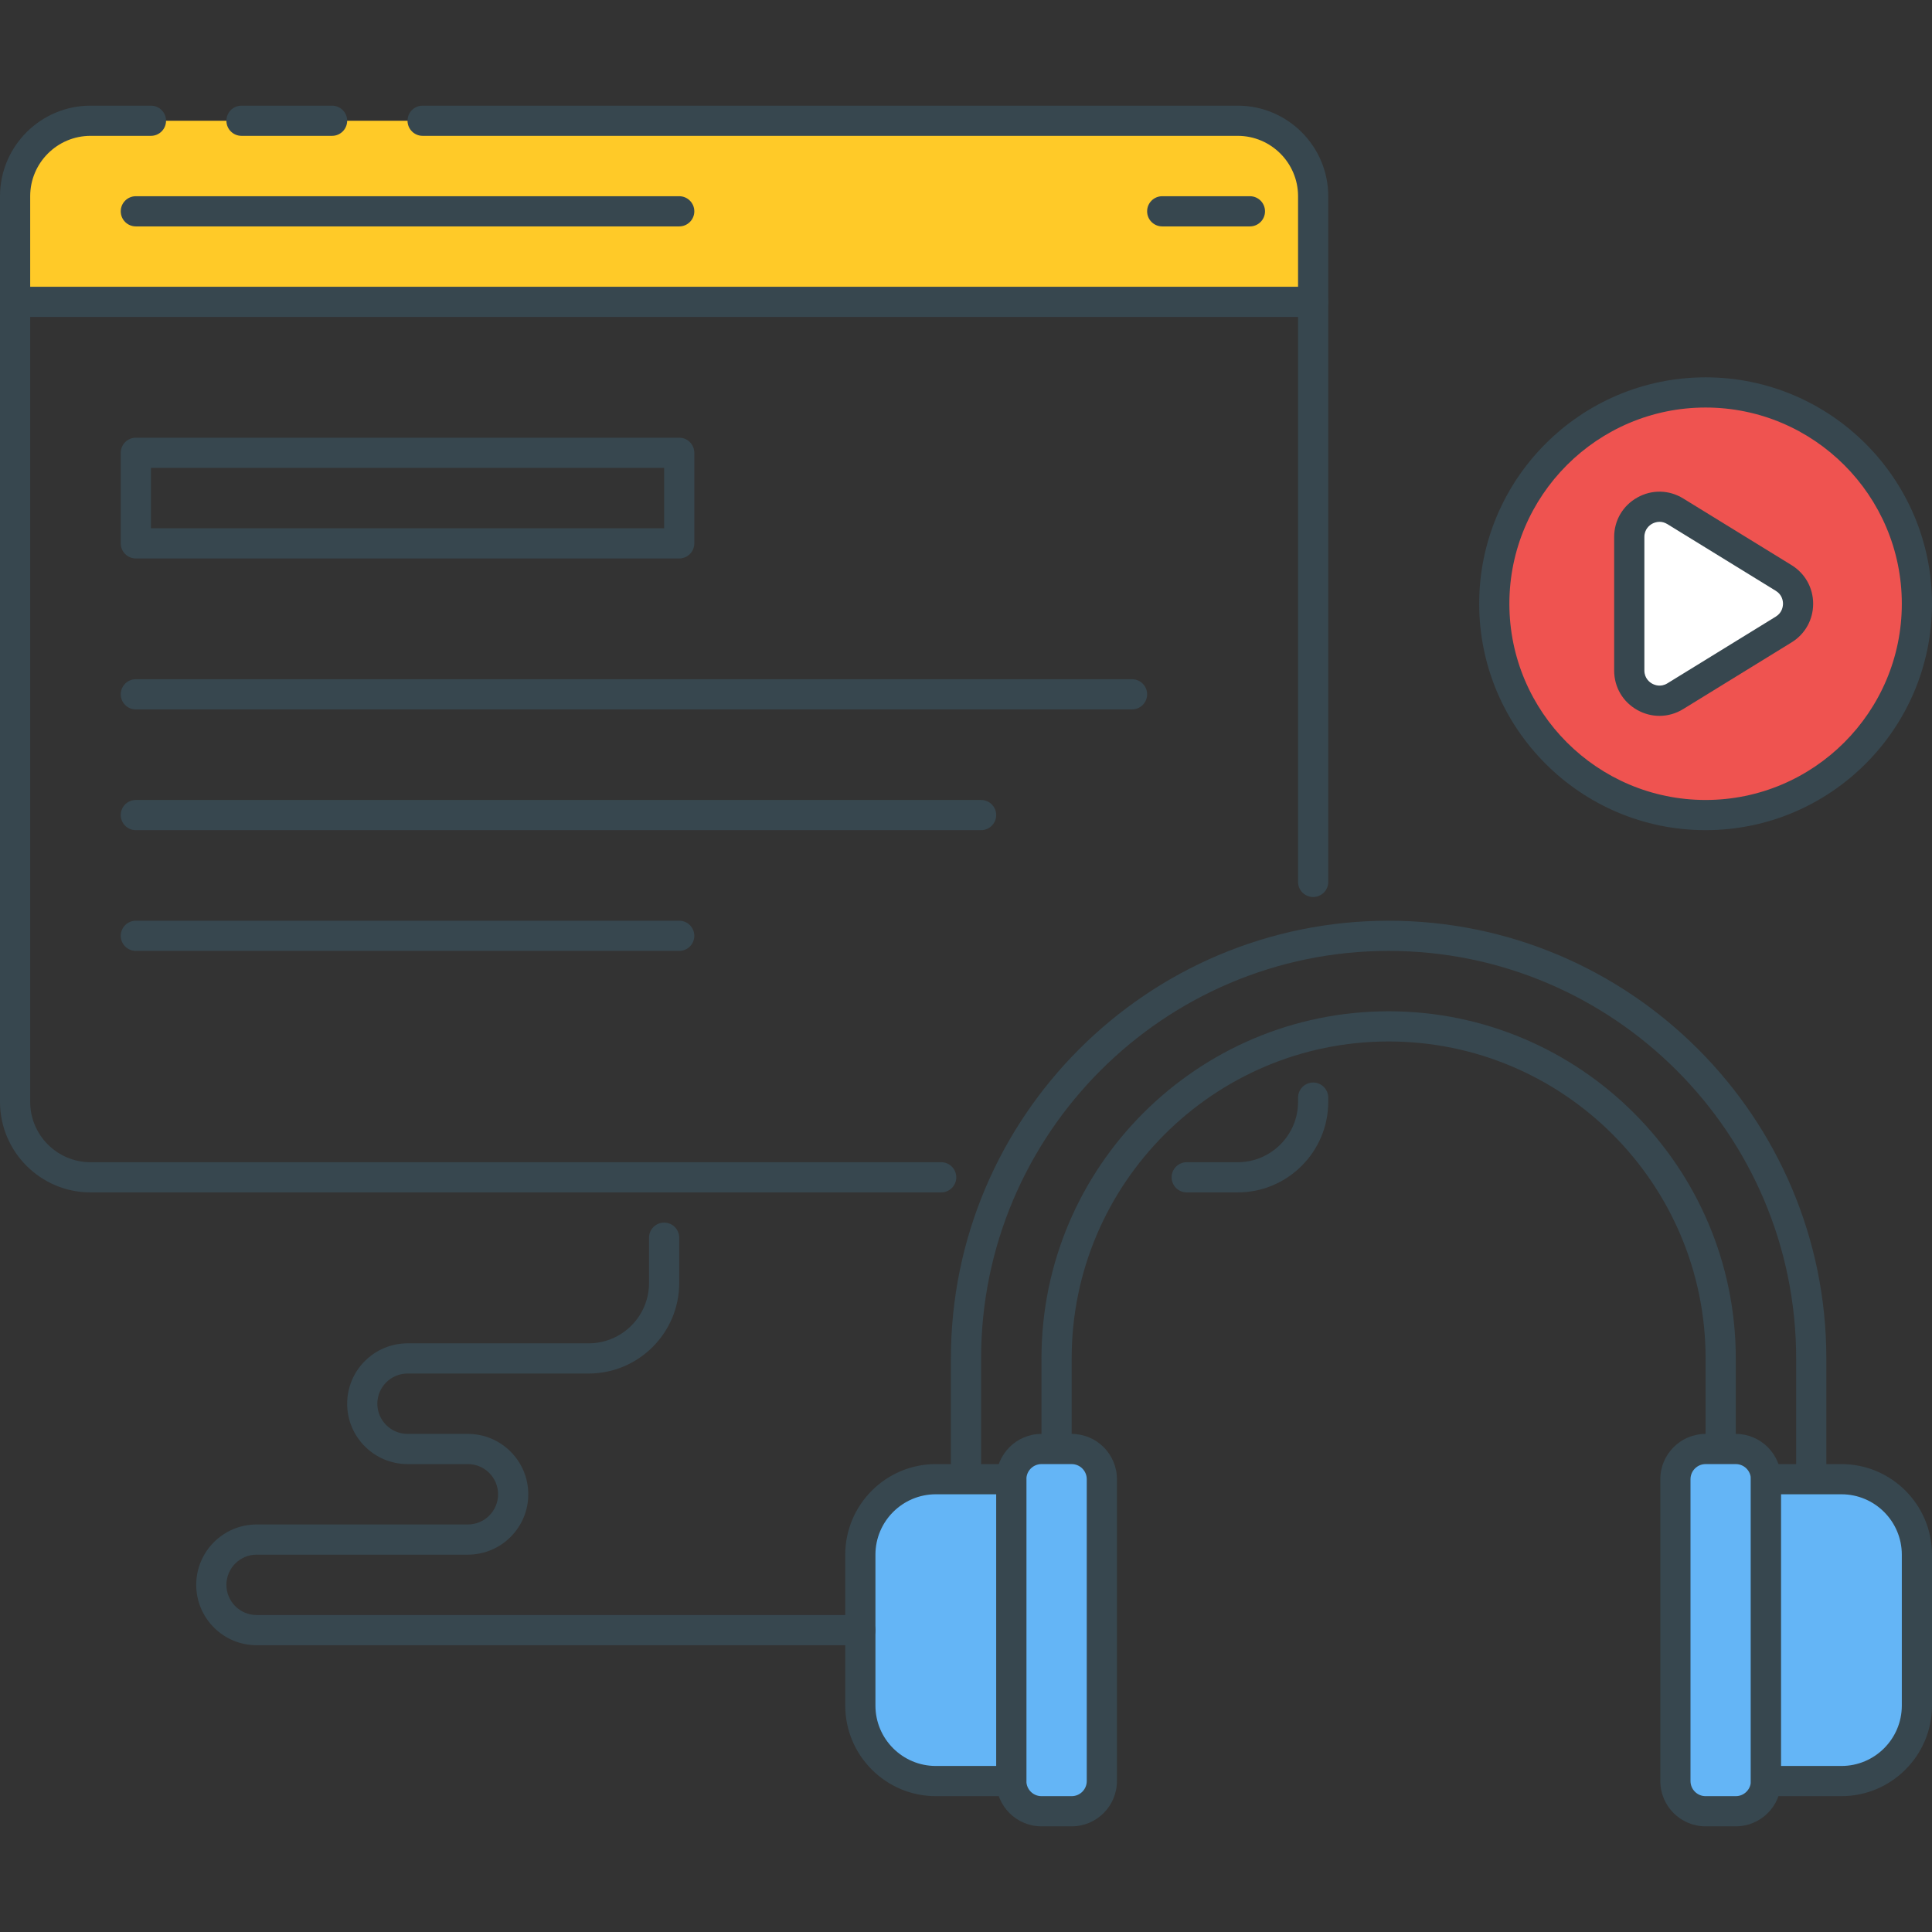<?xml version="1.0" encoding="utf-8"?>
<!-- Generator: Adobe Illustrator 21.1.0, SVG Export Plug-In . SVG Version: 6.00 Build 0)  -->
<svg version="1.1" id="Icon_Set" xmlns="http://www.w3.org/2000/svg" xmlns:xlink="http://www.w3.org/1999/xlink" x="0px" y="0px"
	 viewBox="0 0 64 64" style="enable-background:new 0 0 64 64;" xml:space="preserve">
<rect x="0" y="0" width="64" height="64" fill="#333333" stroke="none"/>
<style type="text/css">
	.st0{fill:#37474F;}
	.st1{fill:#EF5350;}
	.st2{fill:#FFCA28;}
	.st3{fill:#64B5F6;}
	.st4{fill:#FFFFFF;}
	.st5{fill:#FF7043;}
</style>
<g id="Blended_Learning">
	<g>
		<g>
			<g>
				<g>
					<g>
						<path class="st0" d="M46,30.5c-7.995,0-14.5,6.505-14.5,14.5v8.5c0,1.103,0.897,2,2,2s2-0.897,2-2V45
							c0-5.79,4.71-10.5,10.5-10.5S56.5,39.21,56.5,45v8.5c0,1.103,0.897,2,2,2s2-0.897,2-2V45C60.5,37.004,53.995,30.5,46,30.5z
							 M59.5,53.5c0,0.551-0.449,1-1,1s-1-0.449-1-1V45c0-6.341-5.159-11.5-11.5-11.5S34.5,38.658,34.5,45v8.5c0,0.551-0.449,1-1,1
							s-1-0.449-1-1V45c0-7.444,6.056-13.5,13.5-13.5S59.5,37.556,59.5,45V53.5z"/>
					</g>
				</g>
			</g>
		</g>
	</g>
	<g>
		<g>
			<path class="st3" d="M35.5,48h-1c-0.552,0-1,0.448-1,1v10c0,0.552,0.448,1,1,1h1c0.552,0,1-0.448,1-1V49
				C36.5,48.447,36.052,48,35.5,48z"/>
		</g>
	</g>
	<g>
		<g>
			<g>
				<g>
					<path class="st0" d="M35.5,47.5h-1c-0.827,0-1.5,0.673-1.5,1.5v10c0,0.827,0.673,1.5,1.5,1.5h1c0.827,0,1.5-0.673,1.5-1.5V49
						C37,48.172,36.327,47.5,35.5,47.5z M36,59c0,0.276-0.224,0.5-0.5,0.5h-1c-0.276,0-0.5-0.224-0.5-0.5V49
						c0-0.276,0.224-0.5,0.5-0.5h1c0.276,0,0.5,0.224,0.5,0.5V59z"/>
				</g>
			</g>
		</g>
	</g>
	<g>
		<g>
			<path class="st3" d="M31,49c-1.381,0-2.5,1.119-2.5,2.5v5c0,1.381,1.119,2.5,2.5,2.5h2.5V49H31z"/>
		</g>
	</g>
	<g>
		<g>
			<g>
				<g>
					<path class="st0" d="M33.5,48.5H31c-1.654,0-3,1.346-3,3v5c0,1.654,1.346,3,3,3h2.5c0.276,0,0.5-0.224,0.5-0.5V49
						C34,48.723,33.776,48.5,33.5,48.5z M33,58.5h-2c-1.103,0-2-0.897-2-2v-5c0-1.103,0.897-2,2-2h2V58.5z"/>
				</g>
			</g>
		</g>
	</g>
	<g>
		<g>
			<path class="st3" d="M57.5,48h-1c-0.552,0-1,0.448-1,1v10c0,0.552,0.448,1,1,1h1c0.552,0,1-0.448,1-1V49
				C58.5,48.447,58.052,48,57.5,48z"/>
		</g>
	</g>
	<g>
		<g>
			<g>
				<g>
					<path class="st0" d="M57.5,47.5h-1c-0.827,0-1.5,0.673-1.5,1.5v10c0,0.827,0.673,1.5,1.5,1.5h1c0.827,0,1.5-0.673,1.5-1.5V49
						C59,48.172,58.327,47.5,57.5,47.5z M58,59c0,0.276-0.224,0.5-0.5,0.5h-1c-0.276,0-0.5-0.224-0.5-0.5V49
						c0-0.276,0.224-0.5,0.5-0.5h1c0.276,0,0.5,0.224,0.5,0.5V59z"/>
				</g>
			</g>
		</g>
	</g>
	<g>
		<g>
			<path class="st3" d="M61,49h-2.5v10H61c1.381,0,2.5-1.119,2.5-2.5v-5C63.5,50.119,62.381,49,61,49z"/>
		</g>
	</g>
	<g>
		<g>
			<g>
				<g>
					<path class="st0" d="M61,48.5h-2.5c-0.276,0-0.5,0.224-0.5,0.5v10c0,0.276,0.224,0.5,0.5,0.5H61c1.654,0,3-1.346,3-3v-5
						C64,49.845,62.654,48.5,61,48.5z M63,56.5c0,1.103-0.897,2-2,2h-2v-9h2c1.103,0,2,0.897,2,2V56.5z"/>
				</g>
			</g>
		</g>
	</g>
	<g>
		<g>
			<path class="st0" d="M43.5,35.86c-0.276,0-0.5,0.224-0.5,0.5V36.5c0,1.103-0.897,2-2,2h-1.689c-0.276,0-0.5,0.224-0.5,0.5
				s0.224,0.5,0.5,0.5H41c1.654,0,3-1.346,3-3V36.36C44,36.084,43.776,35.86,43.5,35.86z"/>
		</g>
	</g>
	<g>
		<g>
			<path class="st0" d="M31.178,38.5H3c-1.103,0-2-0.897-2-2V10c0-0.276-0.224-0.5-0.5-0.5S0,9.723,0,10v26.5c0,1.654,1.346,3,3,3
				h28.178c0.276,0,0.5-0.224,0.5-0.5S31.454,38.5,31.178,38.5z"/>
		</g>
	</g>
	<g>
		<g>
			<path class="st0" d="M43.5,9.5C43.224,9.5,43,9.723,43,10v19.215c0,0.276,0.224,0.5,0.5,0.5s0.5-0.224,0.5-0.5V10
				C44,9.723,43.776,9.5,43.5,9.5z"/>
		</g>
	</g>
	<g>
		<g>
			<path class="st2" d="M14,4h27c1.381,0,2.5,1.119,2.5,2.5V10h-43V6.5C0.5,5.119,1.619,4,3,4h2"/>
		</g>
	</g>
	<g>
		<g>
			<path class="st0" d="M41,3.5H14c-0.276,0-0.5,0.224-0.5,0.5s0.224,0.5,0.5,0.5h27c1.103,0,2,0.897,2,2v3H1v-3
				c0-1.103,0.897-2,2-2h2c0.276,0,0.5-0.224,0.5-0.5S5.276,3.5,5,3.5H3c-1.654,0-3,1.346-3,3V10c0,0.276,0.224,0.5,0.5,0.5h43
				c0.276,0,0.5-0.224,0.5-0.5V6.5C44,4.845,42.654,3.5,41,3.5z"/>
		</g>
	</g>
	<g>
		<g>
			<g>
				<g>
					<g>
						<path class="st0" d="M22.5,14.5h-18C4.224,14.5,4,14.723,4,15v3c0,0.276,0.224,0.5,0.5,0.5h18c0.276,0,0.5-0.224,0.5-0.5v-3
							C23,14.723,22.776,14.5,22.5,14.5z M22,17.5H5v-2h17V17.5z"/>
					</g>
				</g>
			</g>
		</g>
	</g>
	<g>
		<g>
			<path class="st0" d="M37.5,22.5h-33C4.224,22.5,4,22.723,4,23s0.224,0.5,0.5,0.5h33c0.276,0,0.5-0.224,0.5-0.5
				S37.776,22.5,37.5,22.5z"/>
		</g>
	</g>
	<g>
		<g>
			<path class="st0" d="M32.5,26.5h-28C4.224,26.5,4,26.723,4,27s0.224,0.5,0.5,0.5h28c0.276,0,0.5-0.224,0.5-0.5
				S32.776,26.5,32.5,26.5z"/>
		</g>
	</g>
	<g>
		<g>
			<path class="st0" d="M22.5,30.5h-18C4.224,30.5,4,30.723,4,31s0.224,0.5,0.5,0.5h18c0.276,0,0.5-0.224,0.5-0.5
				S22.776,30.5,22.5,30.5z"/>
		</g>
	</g>
	<g>
		<g>
			<path class="st0" d="M22.5,6.5h-18C4.224,6.5,4,6.723,4,7s0.224,0.5,0.5,0.5h18C22.776,7.5,23,7.276,23,7S22.776,6.5,22.5,6.5z"
				/>
		</g>
	</g>
	<g>
		<g>
			<path class="st0" d="M28.5,53.5h-20c-0.551,0-1-0.449-1-1s0.449-1,1-1h7c1.103,0,2-0.897,2-2s-0.897-2-2-2h-2
				c-0.551,0-1-0.449-1-1s0.449-1,1-1h6c1.654,0,3-1.346,3-3V41c0-0.276-0.224-0.5-0.5-0.5s-0.5,0.224-0.5,0.5v1.5
				c0,1.103-0.897,2-2,2h-6c-1.103,0-2,0.897-2,2s0.897,2,2,2h2c0.551,0,1,0.449,1,1s-0.449,1-1,1h-7c-1.103,0-2,0.897-2,2
				s0.897,2,2,2h20c0.276,0,0.5-0.224,0.5-0.5S28.776,53.5,28.5,53.5z"/>
		</g>
	</g>
	<g>
		<g>
			<circle class="st1" cx="56.5" cy="20" r="7"/>
		</g>
	</g>
	<g>
		<g>
			<g>
				<g>
					<path class="st0" d="M56.5,12.5c-4.136,0-7.5,3.364-7.5,7.5s3.364,7.5,7.5,7.5S64,24.135,64,20S60.636,12.5,56.5,12.5z
						 M56.5,26.5c-3.584,0-6.5-2.916-6.5-6.5s2.916-6.5,6.5-6.5S63,16.416,63,20S60.084,26.5,56.5,26.5z"/>
				</g>
			</g>
		</g>
	</g>
	<g>
		<g>
			<path class="st4" d="M59.088,19.148l-3.592-2.21c-0.666-0.41-1.524,0.069-1.524,0.852v4.421c0,0.782,0.858,1.262,1.524,0.852
				l3.592-2.21C59.722,20.461,59.722,19.539,59.088,19.148z"/>
		</g>
	</g>
	<g>
		<g>
			<g>
				<g>
					<path class="st0" d="M59.35,18.722l-3.592-2.21c-0.47-0.289-1.038-0.3-1.518-0.032c-0.481,0.269-0.769,0.758-0.769,1.31v4.421
						c0,0.551,0.287,1.041,0.768,1.31c0.231,0.129,0.482,0.193,0.733,0.193c0.271,0,0.542-0.075,0.786-0.225l3.592-2.21
						c0.447-0.275,0.713-0.753,0.713-1.278C60.063,19.475,59.797,18.998,59.35,18.722z M58.826,20.426l-3.591,2.21
						c-0.226,0.139-0.429,0.053-0.507,0.01c-0.077-0.043-0.256-0.172-0.256-0.437v-4.421c0-0.265,0.179-0.394,0.256-0.437
						c0.045-0.025,0.135-0.065,0.247-0.065c0.078,0,0.167,0.02,0.259,0.076l3.592,2.21c0.215,0.132,0.238,0.342,0.238,0.426
						C59.063,20.084,59.041,20.293,58.826,20.426z"/>
				</g>
			</g>
		</g>
	</g>
	<g>
		<g>
			<path class="st0" d="M41.405,6.5H38.5C38.224,6.5,38,6.723,38,7s0.224,0.5,0.5,0.5h2.905c0.276,0,0.5-0.224,0.5-0.5
				S41.682,6.5,41.405,6.5z"/>
		</g>
	</g>
	<g>
		<g>
			<g>
				<path class="st0" d="M11,3.5H8C7.724,3.5,7.5,3.723,7.5,4S7.724,4.5,8,4.5h3c0.276,0,0.5-0.224,0.5-0.5S11.276,3.5,11,3.5z"/>
			</g>
		</g>
	</g>
</g>
</svg>
